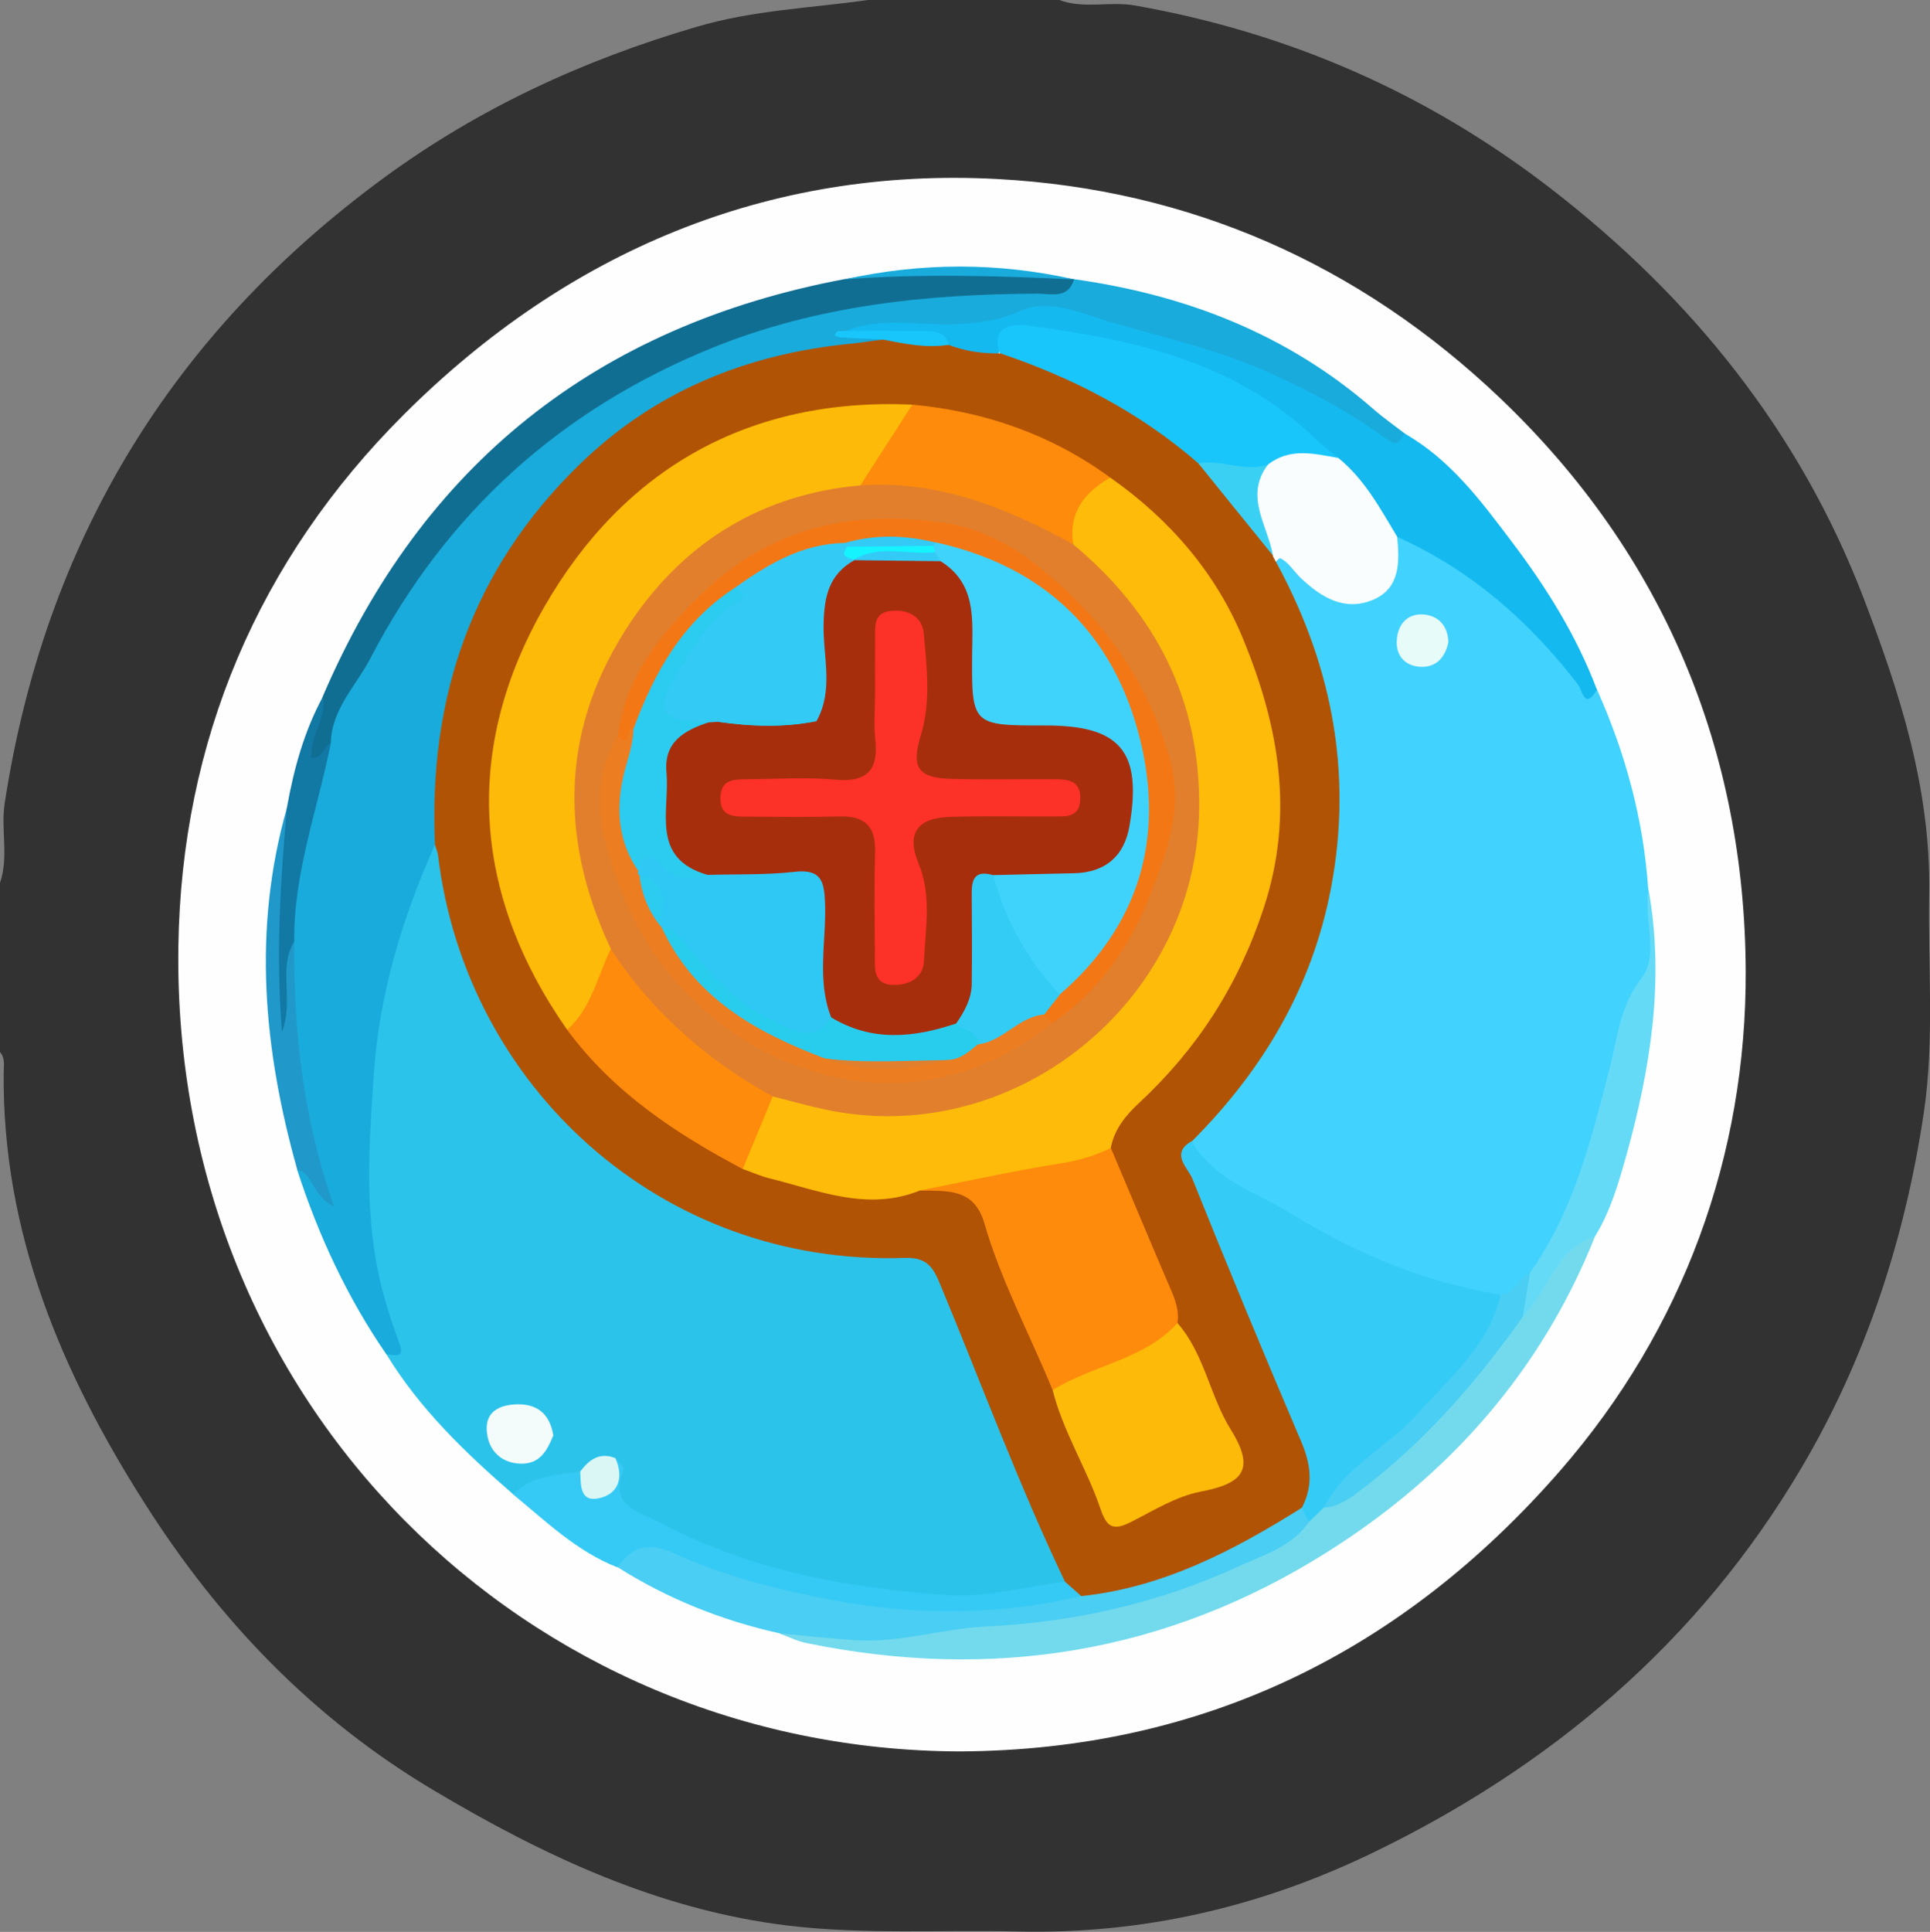<?xml version="1.0" encoding="utf-8"?>
<!-- Generator: Adobe Illustrator 23.0.2, SVG Export Plug-In . SVG Version: 6.00 Build 0)  -->
<svg version="1.1" id="Camada_1" xmlns="http://www.w3.org/2000/svg" xmlns:xlink="http://www.w3.org/1999/xlink" x="0px" y="0px"
	 viewBox="0 0 94.46 94.53" style="enable-background:new 0 0 94.46 94.53;" xml:space="preserve">
<rect x="0" y="0" width="94.46" height="94.53" fill="#808080" stroke="none"/>
<style type="text/css">
	.st0{fill:#323232;}
	.st1{fill:#FEFEFE;}
	.st2{fill:#2CC3EB;}
	.st3{fill:#41D2FE;}
	.st4{fill:#19ABDB;}
	.st5{fill:#14B9F0;}
	.st6{fill:#73DAED;}
	.st7{fill:#116E93;}
	.st8{fill:#4ACEF3;}
	.st9{fill:#35CAF5;}
	.st10{fill:#65DAF7;}
	.st11{fill:#2099CA;}
	.st12{fill:#1278A4;}
	.st13{fill:#B15304;}
	.st14{fill:#F3FCFB;}
	.st15{fill:#DBF7F5;}
	.st16{fill:#35CBF7;}
	.st17{fill:#FAFDFD;}
	.st18{fill:#E7FBF9;}
	.st19{fill:#18C6FC;}
	.st20{fill:#FEBB09;}
	.st21{fill:#FEBA09;}
	.st22{fill:#FE8B0C;}
	.st23{fill:#3AD0F4;}
	.st24{fill:#E17F2D;}
	.st25{fill:#F37815;}
	.st26{fill:#EC7D21;}
	.st27{fill:#3FD3FC;}
	.st28{fill:#34CAF6;}
	.st29{fill:#2CCBF0;}
	.st30{fill:#32CCF5;}
	.st31{fill:#2FC8F5;}
	.st32{fill:#28CCED;}
	.st33{fill:#A72E0D;}
	.st34{fill:#14F3FE;}
	.st35{fill:#FC3128;}
</style>
<g>
	<path class="st0" d="M0,51.48c0-2.76,0-5.52,0-8.28c0.44-1.28,0.03-2.6,0.23-3.9C2.19,26.54,8.38,16.33,18.79,8.7
		c4.64-3.4,9.73-5.75,15.28-7.38C36.87,0.49,39.67,0.4,42.48,0c3.12,0,6.24,0,9.36,0c1.21,0.45,2.48,0.05,3.72,0.27
		c7.51,1.33,14.28,4.28,20.33,8.95c6.9,5.32,12.2,11.91,15.31,20.02c1.76,4.6,3.3,9.31,3.22,14.45c-0.06,3.58,0.26,7.23-0.26,10.74
		c-0.91,6.12-2.82,12.03-5.99,17.39c-5.02,8.51-12.26,14.65-21.11,18.9c-5.42,2.6-11.15,3.93-17.21,3.79
		c-3.77-0.09-7.57,0.16-11.31-0.29c-6.3-0.77-11.91-3.4-17.32-6.62c-5.92-3.52-10.52-8.33-14.15-14.06
		C3,67.15,0.11,60.29,0.18,52.51C0.18,52.16,0.27,51.79,0,51.48z"/>
	<path class="st1" d="M46.97,85.7C25.84,85.63,8.41,68.77,8.73,46.32c0.14-10.03,3.9-18.93,11.06-26.06
		c7.96-7.93,17.77-12.1,29.02-11.5c9.38,0.5,17.71,4.14,24.64,10.75c8.01,7.65,11.94,17.23,11.99,27.99
		c0.04,9.02-3.04,17.52-9.07,24.45C68.65,80.81,58.88,85.64,46.97,85.7z"/>
	<path class="st2" d="M25.12,73.12c-2.34-2.03-4.57-4.17-6.2-6.84c-0.26-1.88-1.22-3.56-1.39-5.49C17,54.47,17.5,48.32,19.99,42.42
		c0.21-0.5,0.47-0.97,1.02-1.18c1.3,0.06,1.17,1.12,1.36,1.96c1.57,7.16,5.51,12.52,12.18,15.7c2.67,1.27,5.52,2.02,8.5,1.91
		c2-0.07,3.21,0.61,3.95,2.58c1.51,4.03,3.25,7.98,4.93,11.95c0.29,0.7,0.73,1.41,0.29,2.22c-3.31,1.32-6.72,1.06-10.14,0.6
		c-3.75-0.51-7.22-1.91-10.71-3.3c-1.14-0.46-1.71-1.18-1.83-2.33c-0.29-0.38-0.62-0.13-0.94-0.04
		C27.45,72.77,26.36,73.35,25.12,73.12z"/>
	<path class="st3" d="M78.17,33.76c1.39,3.11,2.27,6.35,2.5,9.75c0.21,2.06,0.37,4.09-0.5,6.11c-0.73,1.69-0.83,3.59-1.33,5.37
		c-0.77,2.72-1.78,5.3-3.45,7.6c-0.64,0.43-1.02,1.23-1.91,1.28c-1.72,0.1-3.31-0.49-4.88-1.06c-3.11-1.13-5.95-2.83-8.77-4.54
		c-0.95-0.58-1.66-1.36-1.84-2.52c0.09-0.9,0.7-1.49,1.27-2.1c5.7-6.2,7.22-15.78,3.73-23.4c-0.39-0.85-1-1.67-0.6-2.7
		c0.46-0.6,0.94-0.26,1.4-0.02c3.01,1.59,3.01,1.59,4.43-1.25c1.26-0.63,2.18,0.15,3.09,0.79C73.95,28.93,76.31,31.08,78.17,33.76z"
		/>
	<path class="st4" d="M21.28,41.35c-1.58,3.56-2.7,7.2-2.98,11.14c-0.25,3.6-0.5,7.15,0.42,10.67c0.23,0.86,0.51,1.72,0.82,2.55
		c0.3,0.8-0.23,0.58-0.63,0.56c-1.92-2.79-3.33-5.83-4.37-9.04c0.06-0.28,0.68,0.11,0.51-0.42c-1.12-3.55-1.27-7.21-1.19-10.9
		c0.15-3.24,0.77-6.39,1.77-9.48c0.37-2.71,1.97-4.87,3.36-7.05c5.09-7.97,12.32-12.98,21.63-14.76c2.56-0.49,5.18-0.85,7.83-0.78
		c1.37,0.03,2.76,0.2,4.12-0.18c5.46,0.77,10.43,2.68,14.64,6.35c0.49,0.43,1.02,0.8,1.54,1.2c0.72,0.58,0.47,0.9-0.3,0.98
		c-0.63,0.06-1.15-0.28-1.65-0.63c-2.56-1.79-5.32-3.22-8.31-4.11c-2.45-0.72-4.91-1.42-7.45-1.8c-0.23-0.04-0.49-0.08-0.71,0.03
		c-2.51,1.33-5.15,0.55-7.72,0.5c0.33,0.07,0.61,0.16,0.69,0.51c-0.27,0.79-0.97,0.87-1.61,0.9c-10.39,0.57-18,8.92-19.45,18.39
		c-0.16,1.07-0.26,2.14-0.28,3.22C21.94,39.98,22.01,40.8,21.28,41.35z"/>
	<path class="st5" d="M41.39,16.2c1.84-0.75,3.77-0.21,5.65-0.35c1-0.07,1.9-0.18,2.88-0.63c1.41-0.64,3.03,0.12,4.44,0.54
		c2.61,0.76,5.26,1.35,7.79,2.49c1.91,0.86,3.72,1.81,5.41,3.02c0.79,0.57,0.81,0.56,1.18-0.06c2.23,1.27,3.73,3.28,5.23,5.27
		c1.7,2.24,3.19,4.62,4.19,7.27c-0.61,1.02-0.71,0.03-0.93-0.26c-2.39-3.1-5.25-5.61-8.85-7.22c-1.22-0.15-1.44-1.33-2.12-2.04
		c-0.45-0.48-0.9-0.96-1.37-1.42c-3.87-3.95-8.8-5.49-14.11-6.08c-0.78-0.09-1.7-0.2-2.05,0.87c-0.9,0.45-1.73,0.19-2.55-0.25
		C44.73,16.39,42.97,16.66,41.39,16.2z"/>
	<path class="st6" d="M78.07,60.49c-2.64,6.62-7.15,11.7-13.12,15.46c-7.85,4.95-16.4,6.31-25.47,4.45
		c-0.46-0.09-0.89-0.31-1.33-0.47c0.29-0.46,0.76-0.62,1.25-0.58c4.56,0.41,9.01-0.29,13.51-0.97c3.89-0.58,7.32-2.01,10.59-4.05
		c0.26-0.39,0.58-0.73,1-0.95c3.13-1.24,5.11-3.85,7.29-6.19c0.89-0.95,1.56-2.11,2.29-3.19c0.81-0.73,1.35-1.66,1.95-2.56
		C76.49,60.73,77.04,60.07,78.07,60.49z"/>
	<path class="st7" d="M52.57,13.66c-0.3,1-1.14,0.7-1.81,0.71c-5.43,0.02-10.77,0.58-15.85,2.63c-7.44,3.01-13.07,8.07-16.78,15.21
		c-0.7,1.35-1.9,2.48-1.94,4.14c-0.29,0.38-0.23,1.25-0.91,1.04c-0.69-0.21-0.27-0.85-0.12-1.33c0.21-0.67,0.45-1.32,0.64-1.99
		c4.87-11.35,13.4-18.12,25.52-20.41c3.75-0.65,7.5-0.52,11.25,0L52.57,13.66z"/>
	<path class="st8" d="M64.05,74.49c-0.83,1.2-2.21,1.6-3.42,2.15c-3.92,1.81-8.06,2.74-12.39,2.95c-2.13,0.1-4.21,0.81-6.37,0.67
		c-1.24-0.08-2.48-0.22-3.72-0.34c-2.83-0.63-5.48-1.69-7.93-3.24c0.32-1.59,0.99-2.02,2.46-1.37c3.97,1.75,8.12,2.69,12.44,3.05
		c2.59,0.22,5.08-0.34,7.6-0.74c3.27-0.54,6.19-2.03,9.16-3.39c0.54-0.25,1.01-0.64,1.65-0.61C64.01,73.73,63.95,74.16,64.05,74.49z
		"/>
	<path class="st9" d="M52.92,78.1c-4.05,0.95-8.13,0.96-12.21,0.19c-2.65-0.5-5.28-1.17-7.74-2.29c-1.26-0.57-2.03-0.32-2.76,0.69
		c-1.99-0.78-3.49-2.25-5.1-3.57c0.91-0.92,2.12-0.94,3.28-1.12c0.8,0.38,1.29-0.05,1.72-0.65c0.14,0.18,0.45,0.42,0.41,0.53
		c-0.74,1.84,0.7,2.05,1.83,2.65c4.36,2.31,9.1,3.17,13.93,3.52c1.92,0.14,3.89-0.41,5.83-0.65C52.58,77.4,52.86,77.64,52.92,78.1z"
		/>
	<path class="st10" d="M78.07,60.49c-1.94,0.63-2.3,2.69-3.54,3.94c-0.76-0.86,0.02-1.47,0.35-2.15c2.16-3.04,3.02-6.6,3.93-10.13
		c0.38-1.47,0.47-2.92,1.52-4.27c0.89-1.14,0.11-2.91,0.35-4.38c0.8,4.43,0.11,8.74-1.07,13C79.22,57.88,78.83,59.26,78.07,60.49z"
		/>
	<path class="st11" d="M14.4,46.08c-0.03,4.29,0.4,8.52,1.95,12.97c-1.13-0.6-1-1.62-1.8-1.81c-1.65-5.86-2.2-11.75-0.51-17.7
		c0.68,0.45,0.64,1.16,0.49,1.78c-0.6,2.4-0.56,4.85-0.7,7.29C14.19,47.8,13.21,46.71,14.4,46.08z"/>
	<path class="st12" d="M14.4,46.08c-0.81,1.3,0,2.82-0.6,4.42c-0.31-3.84-0.07-7.4,0.24-10.97c0.34-1.9,0.84-3.74,1.77-5.45
		c0.18,1.05-0.64,1.94-0.58,3c0.6,0.04,0.6-0.57,0.96-0.72C15.55,39.59,14.36,42.72,14.4,46.08z"/>
	<path class="st4" d="M52.58,13.67c-3.75-0.17-7.5-0.29-11.25,0C45.08,12.84,48.83,12.83,52.58,13.67z"/>
	<path class="st13" d="M52.92,78.1c-0.27-0.24-0.53-0.47-0.8-0.71c-2.26-4.74-4.08-9.67-6.09-14.51c-0.33-0.8-0.61-1.37-1.75-1.33
		c-11.94,0.41-21.49-8.41-22.84-19.69c-0.02-0.17-0.1-0.34-0.15-0.51c-0.33-7.2,1.8-13.46,7.01-18.56c3.7-3.63,8.2-5.46,13.3-5.97
		c0.53-0.05,1.06-0.14,1.59-0.2c1.12-0.37,2.19-0.12,3.25,0.26c0.8,0.3,1.64,0.43,2.49,0.41c0.84-0.37,1.62-0.08,2.4,0.22
		c2.85,1.08,5.43,2.61,7.65,4.71c1.23,1.42,2.57,2.77,3.39,4.5c0.03,0.18,0.01,0.34-0.07,0.5c2.84,5.09,3.94,10.48,2.84,16.25
		c-0.93,4.87-3.35,8.92-6.82,12.39c-0.15,1.14,0.79,1.82,1.17,2.73c1.62,3.91,3.37,7.78,4.83,11.75c0.44,1.19,0.94,2.54-0.61,3.44
		C60.38,75.87,56.93,77.68,52.92,78.1z"/>
	<path class="st14" d="M27.08,70.24c-0.29,0.7-0.63,1.4-1.59,1.38c-1.1-0.03-1.66-0.81-1.67-1.73c-0.01-0.95,0.86-1.21,1.7-1.17
		C26.42,68.77,26.93,69.3,27.08,70.24z"/>
	<path class="st15" d="M30.12,71.35c0.41,0.93,0.17,1.75-0.8,1.96c-0.96,0.21-0.89-0.67-0.92-1.31
		C28.84,71.42,29.35,71.04,30.12,71.35z"/>
	<path class="st16" d="M63.72,73.77c0.57-1.09,0.44-2.12-0.04-3.24c-1.82-4.27-3.6-8.56-5.33-12.87c-0.21-0.52-1.09-1.21-0.03-1.82
		c1.08,1.9,3.14,2.48,4.85,3.53c3.17,1.96,6.57,3.38,10.27,3.98c0.65,0.71,0.2,1.26-0.19,1.89c-1.8,2.84-4.24,5.07-6.81,7.18
		c-0.55,0.45-1.14,0.85-1.65,1.35c-0.25,0.24-0.49,0.47-0.74,0.71C63.94,74.25,63.83,74.01,63.72,73.77z"/>
	<path class="st17" d="M62.3,27.2l0-0.02c-0.73-1.54-2.17-3-0.6-4.83c1.28-1.2,2.54-0.46,3.79,0.05c1.29,1.04,2.06,2.48,2.89,3.86
		c0.12,1.23,0.16,2.52-1.18,3.09c-1.38,0.58-2.53-0.11-3.54-1.07C63.25,27.89,62.97,27.3,62.3,27.2z"/>
	<path class="st8" d="M64.79,73.78c1.01-2.03,3.13-2.97,4.57-4.58c1.59-1.79,3.51-3.34,4.08-5.84c0.72-0.04,0.86-0.86,1.44-1.08
		c-0.12,0.72-0.23,1.44-0.35,2.15c-2.27,3.21-4.83,6.15-7.99,8.53C66.01,73.37,65.47,73.73,64.79,73.78z"/>
	<path class="st18" d="M70.89,31.42c-0.15,0.71-0.56,1.22-1.31,1.21c-0.75-0.01-1.25-0.49-1.22-1.25c0.03-0.79,0.49-1.39,1.35-1.31
		C70.44,30.15,70.86,30.65,70.89,31.42z"/>
	<path class="st19" d="M46.44,16.87c-1.1,0.18-2.17-0.05-3.25-0.26c-0.69-0.03-1.38-0.06-2.07-0.1c-0.09-0.01-0.27-0.09-0.26-0.1
		c0.07-0.32,0.35-0.16,0.54-0.22c1.19,0,2.38,0,3.57,0.01C45.55,16.21,46.2,16.09,46.44,16.87z"/>
	<path class="st19" d="M65.5,22.41c-1.18-0.21-2.36-0.52-3.44,0.32c-1.16,1.22-2.28,0.54-3.41-0.06c-2.86-2.49-6.15-4.19-9.72-5.39
		c-0.53-1.51,0.95-1.4,1.43-1.34c5.13,0.68,10.14,1.76,14.05,5.56C64.75,21.83,65.14,22.11,65.5,22.41z"/>
	<path class="st20" d="M45.03,58.25c-2.55,1.04-4.94,0.01-7.36-0.59c-0.45-0.11-0.88-0.31-1.32-0.46c-0.6-1.65,0.26-2.77,1.37-3.81
		c0.83-0.34,1.66-0.11,2.46,0.11c7.43,2,15.15-3.14,17.19-10.18c1.68-5.81-0.04-10.55-3.87-14.82c-0.48-0.53-1.11-0.92-1.43-1.6
		c-0.45-2.15,0.34-3.38,2.27-3.53c2.91,2.04,5.19,4.68,6.52,7.94c1.73,4.22,2.51,8.52,0.98,13.15c-1.24,3.76-3.23,6.84-6.07,9.49
		c-0.66,0.61-1.24,1.3-1.41,2.24c-0.44,0.87-1.2,1.18-2.11,1.45C49.88,58.35,47.44,58.12,45.03,58.25z"/>
	<path class="st21" d="M27.76,50.39c-4.68-6.68-5.09-13.81-1.1-20.73c3.87-6.71,9.99-10.22,17.98-9.86
		c0.68,1.28-0.53,1.94-0.97,2.83c-0.31,0.64-0.91,1.09-1.48,1.52c-1.08,0.54-2.29,0.65-3.42,1.05c-6.03,2.12-10.2,8.13-9.98,14.52
		c0.06,1.61,0.5,3.17,1.04,4.69c0.24,0.68,0.52,1.34,0.54,2.07c-0.13,1.13-0.63,2.14-1.16,3.12C28.94,50.14,28.63,50.86,27.76,50.39
		z"/>
	<path class="st22" d="M45.03,58.25c2.32-0.46,4.64-0.97,6.97-1.34c0.85-0.13,1.61-0.38,2.37-0.73c0.92,2.17,1.83,4.35,2.76,6.52
		c0.28,0.66,0.61,1.29,0.5,2.04c0.12,0.3,0.12,0.65-0.11,0.83c-1.76,1.4-3.58,2.67-6,2.45c-1.12-2.73-2.53-5.35-3.35-8.19
		C47.66,58.11,46.32,58.29,45.03,58.25z"/>
	<path class="st21" d="M51.52,68.02c1.96-1.23,4.46-1.47,6.11-3.28c1.32,1.51,1.58,3.56,2.6,5.2c1.25,2,0.57,2.66-1.48,3.05
		c-1.19,0.23-2.3,0.93-3.41,1.49c-0.88,0.44-1.18,0.25-1.5-0.71C53.17,71.82,52.03,70.05,51.52,68.02z"/>
	<path class="st22" d="M27.76,50.39c1.18-1.06,1.48-2.6,2.13-3.95c0.76-0.17,1.03,0.46,1.41,0.88c1.68,1.87,3.37,3.72,5.6,4.98
		c0.48,0.27,1.11,0.56,0.92,1.35c-0.49,1.18-0.98,2.37-1.47,3.55C33.06,55.46,30.01,53.44,27.76,50.39z"/>
	<path class="st22" d="M42.11,23.75c0.85-1.32,1.69-2.63,2.54-3.95c3.55,0.33,6.8,1.46,9.69,3.57c-1.27,0.73-2.06,1.71-1.81,3.28
		c-0.63,0.51-1.26,0.2-1.82-0.1c-2.27-1.23-4.67-1.94-7.25-2.09C42.94,24.42,42.42,24.26,42.11,23.75z"/>
	<path class="st23" d="M58.65,22.67c1.14-0.21,2.26,0.46,3.41,0.06c-1.18,1.55-0.01,2.98,0.24,4.45
		C61.08,25.68,59.87,24.18,58.65,22.67z"/>
	<path class="st24" d="M42.11,23.75c3.81-0.26,7.18,1.1,10.42,2.89c4.04,3.37,6.23,7.61,6.16,12.96
		c-0.13,9.5-9.19,16.73-18.44,14.66c-0.82-0.18-1.62-0.41-2.43-0.61c-3.21-1.77-5.91-4.12-7.92-7.21c-2.6-5.53-2.44-10.96,1-16.05
		C33.55,26.48,37.32,24.18,42.11,23.75z"/>
	<path class="st25" d="M30.24,36c0.34-2.83,2.04-4.91,3.95-6.8c3.38-3.37,7.54-4.33,12.14-3.6c1.73,0.27,3.31,1.14,4.64,2.23
		c3,2.46,5.21,5.45,6.29,9.32c0.68,2.46-0.16,4.54-0.95,6.59c-0.96,2.51-2.5,4.76-4.82,6.32c-0.36,0.13-0.49-0.09-0.59-0.37
		c-0.07-0.62,0.27-1.05,0.66-1.47c2.21-2.31,3.88-4.96,4.03-8.2c0.27-5.57-2.54-9.41-7.31-11.97c-0.83-0.45-1.72-0.85-2.69-0.98
		c-1.33-0.36-2.67-0.34-4-0.02c-1.85,0.46-3.61,1.13-5.22,2.15c-2.37,1.79-4.02,4.1-4.98,6.92c-0.32,0.3-0.57,0.8-1.1,0.6
		C30.01,36.59,30.02,36.25,30.24,36z"/>
	<path class="st26" d="M30.24,36c0.62,0.7,0.4-0.48,0.77-0.34c0.66,0.57,0.49,1.3,0.28,1.96c-0.49,1.53-0.18,3,0.26,4.46
		c0.1,0.14,0.18,0.29,0.24,0.45c0.22,0.86,0.46,1.72,0.97,2.47c0.08,0.14,0.14,0.3,0.19,0.45c1.74,3.18,4.61,4.83,7.96,5.8
		c1.72,0.62,3.43,0.57,5.15,0.04c0.57-0.2,1.18-0.3,1.7-0.63c1.1-0.4,1.91-1.74,3.34-1.01c0.13,0.13,0.25,0.27,0.38,0.4
		c-7.54,6.21-17.75,1.86-21-6.28C29.52,41.35,28.66,38.63,30.24,36z"/>
	<path class="st27" d="M45.8,26.54c5.31,1.17,8.72,4.45,10,9.65c1.19,4.83-0.05,9.12-3.92,12.46c-0.36-0.03-0.71-0.04-1.03-0.25
		c-1.4-0.96-2.76-4.39-2.29-5.78c0.94-0.73,2.05-0.47,3.1-0.54c2.25-0.14,3.34-1.47,2.97-3.68c-0.21-1.27-0.84-2.08-2.25-2.03
		c-0.65,0.02-1.31,0-1.97-0.01c-2.97-0.03-3.59-0.65-3.63-3.55c-0.01-0.48-0.03-0.96,0-1.43c0.09-1.24-0.18-2.36-1.02-3.32
		c-0.14-0.25-0.19-0.53-0.26-0.81c-0.03-0.19,0-0.37,0.08-0.55C45.65,26.66,45.73,26.6,45.8,26.54z"/>
	<path class="st28" d="M35.94,28.78c1.63-1.16,3.31-2.18,5.4-2.21c0.08,0.05,0.15,0.09,0.23,0.14c0.33,0.38,0.41,0.81,0.26,1.28
		c-1.09,1.49-0.68,3.22-0.77,4.87c-0.05,1.07,0.08,2.21-1.1,2.84c-1.43,0.28-2.91-0.06-4.34,0.28c-0.29,0.05-0.59,0.06-0.88,0.03
		c-3.15-0.56-3.36-1.12-1.62-3.84C33.93,30.91,35.24,30.1,35.94,28.78z"/>
	<path class="st29" d="M35.94,28.78c0.51,0.1,0.65,0.37,0.17,0.66c-1.29,0.78-2.02,2.01-2.79,3.22c-1.37,2.16-1.18,2.53,1.34,2.69
		c-0.13,1.06-1.3,1.58-1.24,2.85c0.08,1.62,0.06,3.18,1.26,4.45c-0.4,1.08-1.17,1.05-1.99,0.59c-0.46-0.26-0.86-0.65-1.44-0.61
		c-1.02-1.46-1.11-3.1-0.72-4.74c0.18-0.73,0.46-1.44,0.47-2.21C32.02,32.91,33.4,30.43,35.94,28.78z"/>
	<path class="st30" d="M48.61,42.81c0.59,2.23,1.67,4.19,3.27,5.85c-0.26,0.33-0.52,0.65-0.77,0.98c-1.25,0.1-2,1.31-3.23,1.46
		c-0.78-0.15-1.36-0.5-1.42-1.39c0.32-1.76,0.26-3.55,0.36-5.32C46.88,43.4,47.04,42.23,48.61,42.81z"/>
	<path class="st28" d="M41.34,26.57c1.49-0.43,2.97-0.39,4.46-0.02c-0.05,0.06-0.1,0.11-0.14,0.17c-1.39,0.72-2.78,0.66-4.18,0.03
		C41.43,26.69,41.38,26.63,41.34,26.57z"/>
	<path class="st31" d="M31.26,42.61c0.23-0.95,0.75-0.78,1.19-0.23c0.64,0.79,1.37,0.7,2.17,0.43c1.64-1.21,3.5-0.86,5.26-0.53
		c0.96,0.18,1.14,1.26,1.17,2.19c0.06,1.6-0.03,3.21,0.09,4.81c-0.53,1.84-1.32,2.16-3.13,1.18c-1.85-0.99-3.47-2.28-4.69-4.01
		c-0.28-0.39-0.58-0.75-0.93-1.07l0.01,0.01c-0.44-0.81-0.14-1.94-1.08-2.54C31.21,42.78,31.19,42.7,31.26,42.61z"/>
	<path class="st32" d="M32.38,45.37c0.62,0.02,0.89,0.48,1.24,0.9c1.25,1.52,2.6,2.97,4.44,3.79c0.87,0.39,1.88,0.99,2.62-0.29
		c2.06-0.24,4.11-0.39,6.12,0.3c0.33,0.37,1.04,0.34,1.08,1.02c-0.44,0.34-0.84,0.74-1.44,0.77c-2.03,0.21-4.07,0.34-6.1-0.08
		C37,50.51,33.97,48.83,32.38,45.37z"/>
	<path class="st24" d="M40.34,51.79c2.03,0.25,4.06,0.1,6.1,0.08C44.4,52.39,42.36,52.54,40.34,51.79z"/>
	<path class="st29" d="M31.3,42.84c1.58,0.33,0.96,1.59,1.08,2.54C31.76,44.64,31.41,43.79,31.3,42.84z"/>
	<path class="st33" d="M46.8,50.08c-2.08,0.7-4.13,0.91-6.12-0.3c-0.72-1.83-0.23-3.74-0.3-5.6c-0.04-1.08-0.2-1.66-1.49-1.52
		c-1.41,0.16-2.84,0.11-4.26,0.15c-2.82-0.81-1.84-3.14-2.01-5c-0.14-1.51,0.86-2.06,2.05-2.46c0.15-0.01,0.3-0.02,0.45-0.03
		c1.62,0.22,3.23,0.28,4.84-0.03c0.86-1.53,0.31-3.19,0.35-4.77c0.03-1.35,0.27-2.41,1.49-3.1c0.07-0.08,0.15-0.16,0.22-0.24
		c1.36-0.16,2.74-0.54,4.03,0.29c1.72,1.08,1.55,2.79,1.53,4.48c-0.03,3.55-0.01,3.55,3.58,3.55c3.66-0.01,4.75,1.26,4.12,4.91
		c-0.25,1.49-1.19,2.29-2.73,2.32c-1.32,0.03-2.63,0.06-3.95,0.09c-1.02-0.29-1.05,0.36-1.04,1.08c0.01,1.42,0.02,2.83,0,4.25
		C47.55,48.86,47.21,49.49,46.8,50.08z"/>
	<path class="st34" d="M41.48,26.75c1.39-0.01,2.79-0.02,4.18-0.04c0.05,0.1,0.09,0.2,0.1,0.3c-1.29,0.48-2.71-0.22-3.99,0.39
		c0,0,0.03-0.01,0.03-0.01C41.49,27.29,41.07,27.22,41.48,26.75z"/>
	<path class="st28" d="M41.77,27.41c1.26-0.81,2.66-0.23,3.99-0.39c0.1,0.15,0.19,0.29,0.29,0.44
		C44.63,27.44,43.2,27.43,41.77,27.41z"/>
	<path class="st29" d="M39.96,35.28c-1.61,0.34-3.23,0.27-4.84,0.03C36.73,35.3,38.35,35.29,39.96,35.28z"/>
	<path class="st35" d="M42.83,33.93c0-0.9-0.01-1.8,0-2.69c0.01-0.59-0.09-1.27,0.79-1.35c0.83-0.08,1.52,0.29,1.59,1.1
		c0.15,1.66,0.36,3.35-0.14,4.98c-0.47,1.54-0.18,2.09,1.43,2.14c1.68,0.05,3.35,0.01,5.03,0.02c0.68,0,1.38,0.01,1.34,0.99
		c-0.04,0.89-0.7,0.83-1.3,0.83c-1.68,0.01-3.35-0.03-5.03,0.02c-1.66,0.04-2.19,0.81-1.58,2.29c0.65,1.57,0.33,3.19,0.26,4.78
		c-0.04,0.8-0.73,1.19-1.56,1.15c-0.87-0.05-0.84-0.7-0.84-1.31c-0.01-1.74-0.04-3.47,0.01-5.21c0.03-1.23-0.5-1.75-1.72-1.72
		c-1.5,0.04-2.99,0.02-4.49,0.01c-0.67,0-1.4,0.03-1.36-0.97c0.04-0.87,0.69-0.85,1.3-0.86c1.44-0.01,2.88-0.11,4.31,0.02
		c1.65,0.15,2.15-0.54,1.96-2.06C42.76,35.37,42.83,34.64,42.83,33.93z"/>
</g>
</svg>
